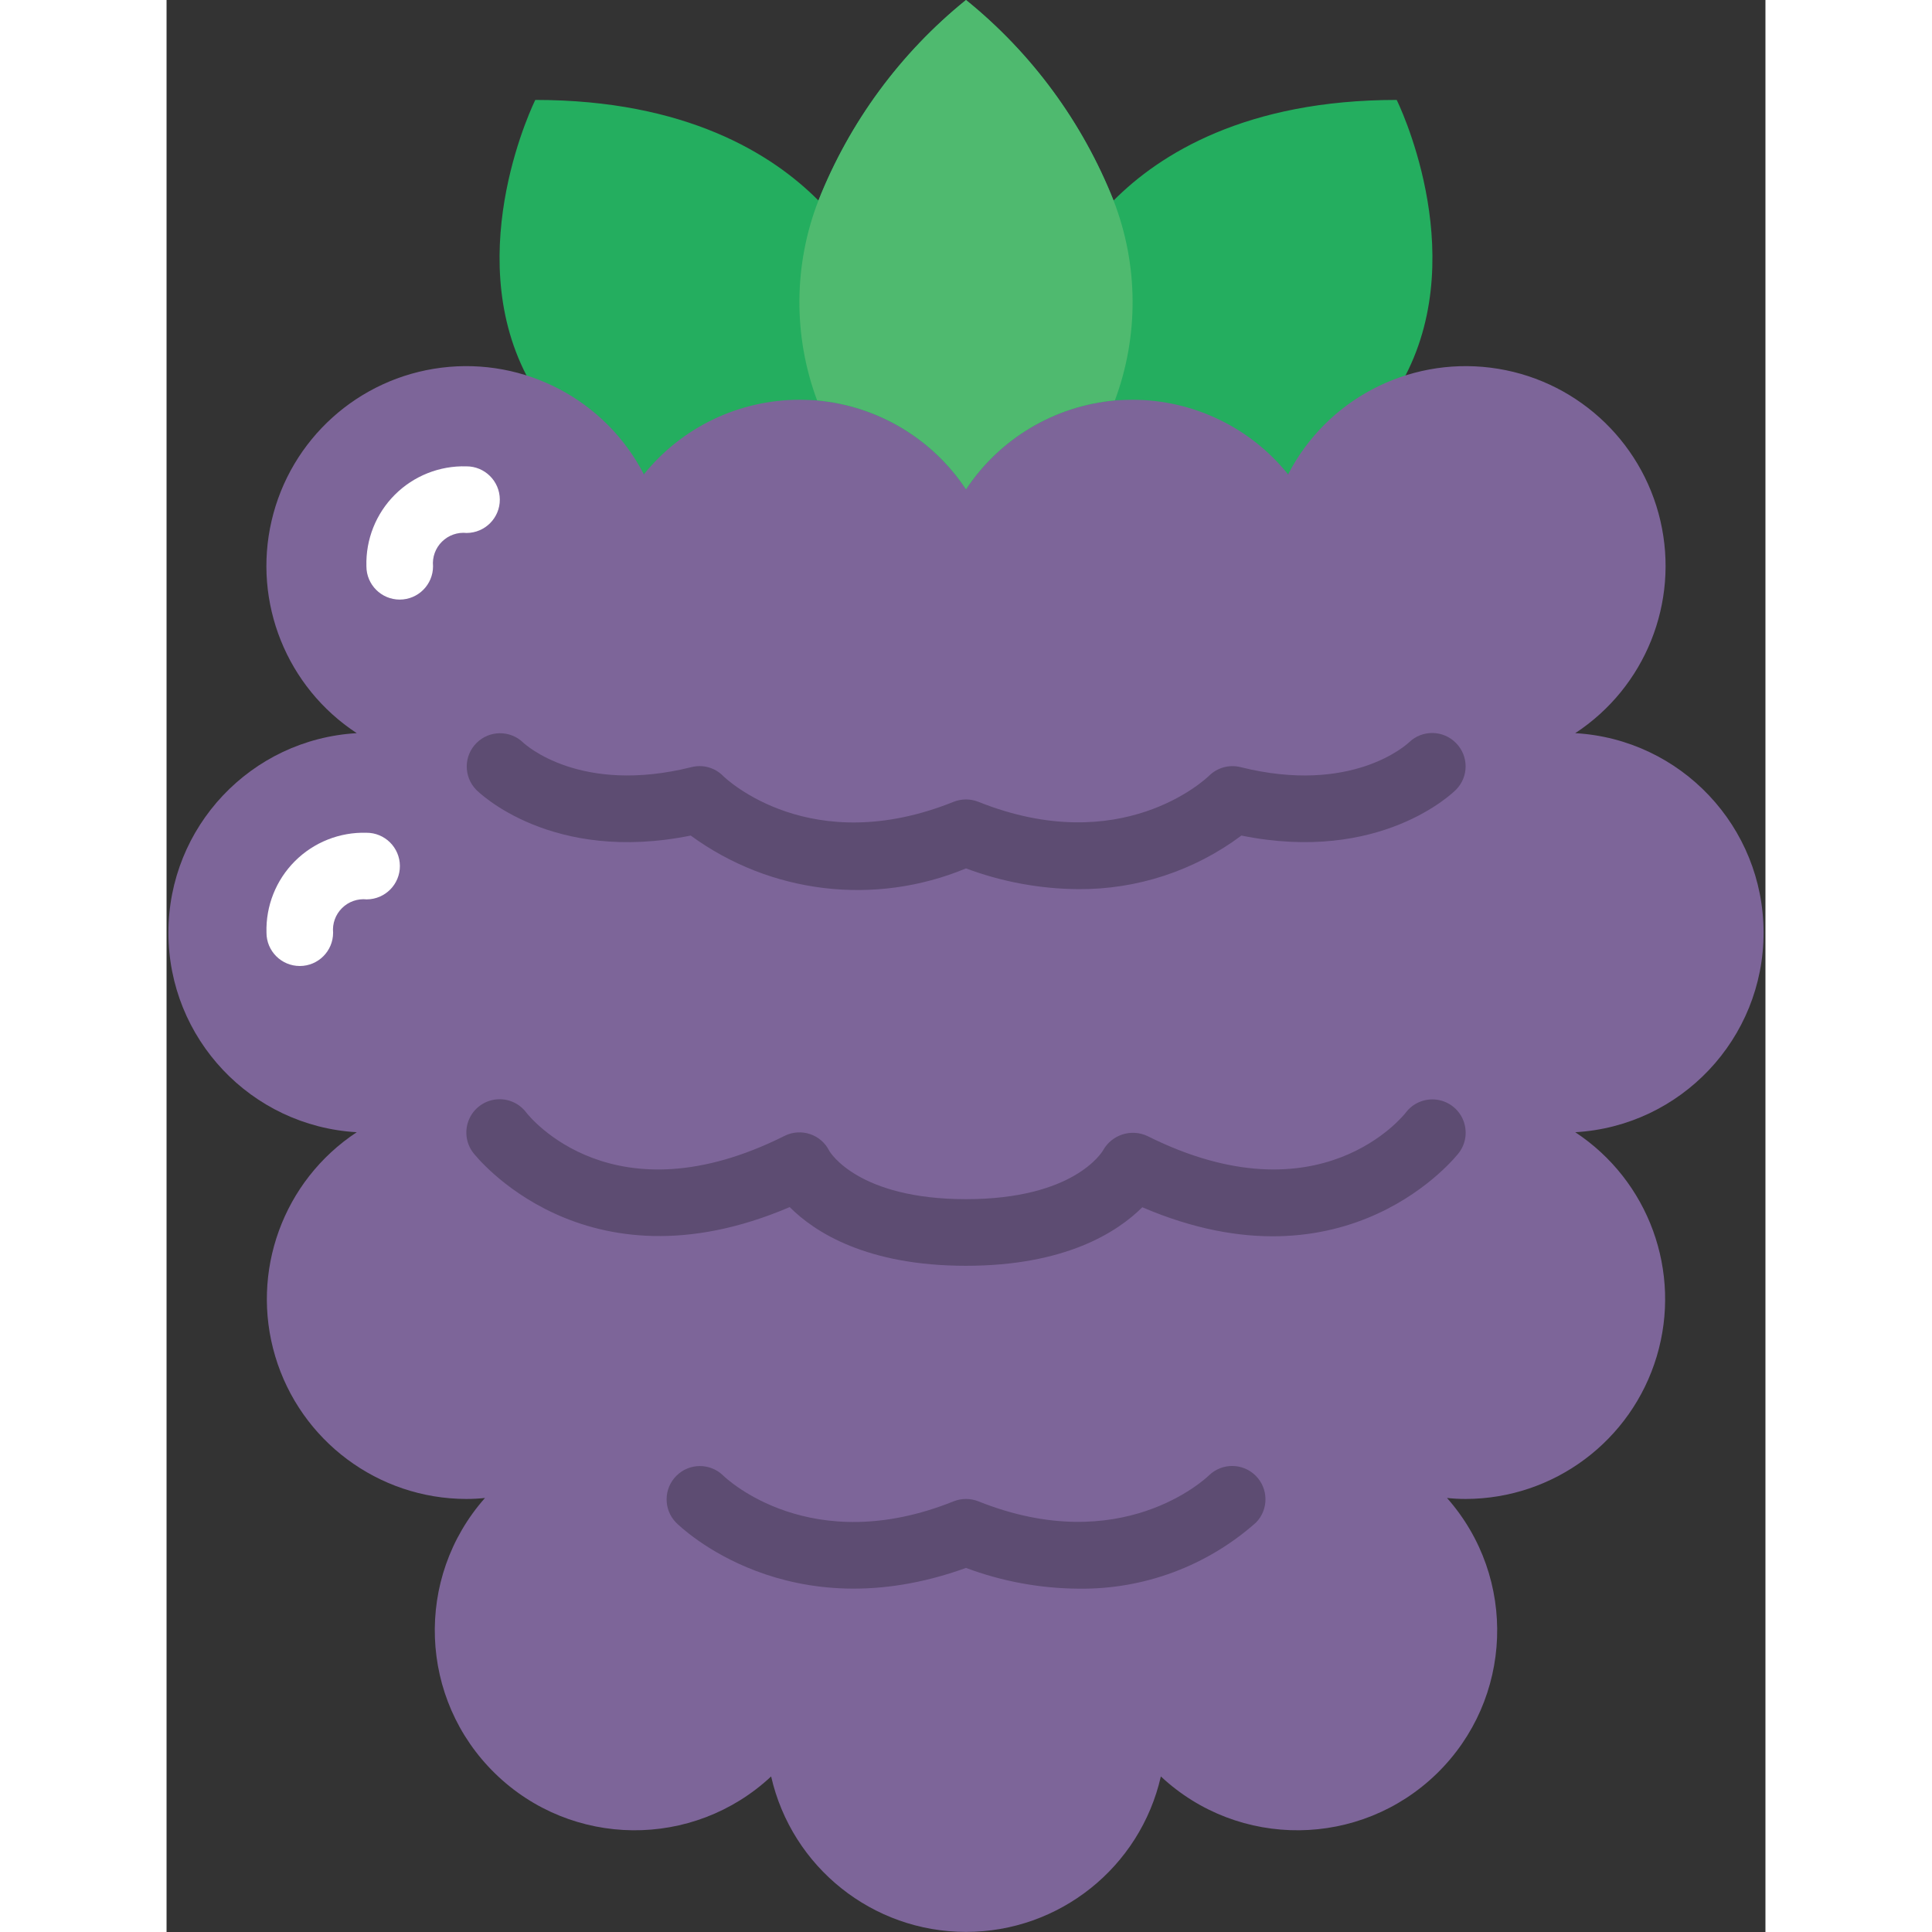 <svg height="512" viewBox="0 0 48 58" width="512" xmlns="http://www.w3.org/2000/svg"><rect x="0" y="0" width="48" height="58" fill="#333333" stroke="none"/><g id="Page-1" fill="none" fill-rule="evenodd"><g id="042---Blackberry" fill-rule="nonzero"><path id="Shape" d="m37.19 11.28c1.97-3.8-.26-8.28-.26-8.28-4.52 0-7.11 1.62-8.5 3.02-.935-2.354-2.46-4.428-4.43-6.02-1.97 1.592-3.495 3.666-4.43 6.02-1.39-1.4-3.98-3.02-8.5-3.02 0 0-2.23 4.48-.26 8.28l3.52 2.96 9.67.45 9.67-.45z" fill="#24ae5f"/><path id="Shape" d="m42.29 33.99c2.211 1.457 3.205 4.191 2.447 6.728-.758 2.537-3.09 4.277-5.737 4.282-.187 0-.374-.01-.56-.03 2.123 2.399 1.987 6.042-.308 8.276-2.296 2.234-5.941 2.271-8.282.084-.622 2.73-3.05 4.667-5.85 4.667s-5.228-1.937-5.85-4.667c-2.34 2.187-5.986 2.151-8.282-.084-2.296-2.234-2.431-5.878-.308-8.276-.186.02-.373.03-.56.03-2.648-.005-4.979-1.745-5.737-4.282-.758-2.537.236-5.271 2.447-6.728-3.174-.183-5.654-2.811-5.654-5.99s2.48-5.807 5.654-5.99c-2.104-1.379-3.125-3.924-2.557-6.374.568-2.451 2.605-4.287 5.101-4.598 2.496-.312 4.922.967 6.076 3.203 1.138-1.415 2.855-2.238 4.67-2.24.18 0 .35.01.53.02 1.818.165 3.463 1.147 4.47 2.67 1.007-1.523 2.652-2.505 4.47-2.67.18-.01.35-.02.53-.02 1.815.002 3.532.825 4.67 2.24 1.153-2.236 3.579-3.514 6.076-3.203 2.496.312 4.533 2.148 5.101 4.598s-.453 4.996-2.557 6.374c3.174.183 5.654 2.811 5.654 5.99s-2.48 5.807-5.654 5.99z" fill="#7d6599"/><path id="Shape" d="m28.47 12.02c-1.818.165-3.463 1.147-4.47 2.67-1.007-1.523-2.652-2.505-4.47-2.67-.722-1.937-.708-4.072.04-6 .935-2.354 2.46-4.428 4.43-6.02 1.97 1.592 3.495 3.666 4.43 6.02.748 1.928.762 4.063.04 6z" fill="#4fba6f"/><g fill="#5d4c72"><path id="Shape" d="m27.373 26.693c-1.152-.008-2.294-.219-3.373-.623-2.738 1.137-5.871.764-8.264-.986-4.169.845-6.349-1.282-6.443-1.377-.379-.392-.374-1.016.012-1.402.386-.386 1.009-.391 1.402-.012.06.056 1.706 1.571 5.05.737.341-.087.702.013.95.263.1.1 2.636 2.5 6.921.778.239-.095.505-.095.744 0 4.285 1.714 6.819-.68 6.926-.783.248-.245.607-.343.945-.258 3.345.835 4.99-.681 5.059-.746.396-.381 1.025-.37 1.409.023.384.388.384 1.012 0 1.4-.094.095-2.274 2.221-6.443 1.377-1.412 1.056-3.131 1.621-4.895 1.609z"/><path id="Shape" d="m24 38c-2.976 0-4.539-1.007-5.293-1.762-6.19 2.648-9.474-1.593-9.507-1.638-.214-.286-.26-.664-.12-.993.14-.329.445-.557.8-.6s.705.107.92.393c.1.129 2.62 3.272 7.753.7.237-.119.512-.138.764-.054.252.084.46.265.578.502.022.042.866 1.452 4.105 1.452s4.083-1.41 4.118-1.471c.264-.467.843-.652 1.329-.424 5.2 2.6 7.728-.671 7.753-.7.214-.286.565-.436.92-.393.355.043.66.271.8.6s.095.707-.12.993c-.033.045-3.319 4.291-9.507 1.638-.754.75-2.317 1.757-5.293 1.757z"/><path id="Shape" d="m27.373 47.693c-1.152-.008-2.294-.219-3.373-.623-5.329 1.926-8.569-1.224-8.707-1.363-.379-.392-.374-1.016.012-1.402s1.009-.391 1.402-.012c.1.1 2.636 2.5 6.921.778.239-.095.505-.095.744 0 4.285 1.714 6.819-.68 6.926-.783.394-.378 1.018-.37 1.402.017.384.387.388 1.011.007 1.402-1.468 1.305-3.37 2.014-5.334 1.986z"/></g><path id="Shape" d="m7 18c-.552 0-1-.448-1-1-.023-.803.285-1.579.853-2.147.568-.568 1.345-.876 2.147-.853.552-.003 1.002.443 1.005.995.003.552-.443 1.002-.995 1.005-.274-.029-.546.067-.742.261-.196.194-.294.465-.268.739 0 .552-.448 1-1 1z" fill="#fff"/><path id="Shape" d="m4 29c-.552 0-1-.448-1-1-.023-.803.285-1.579.853-2.147.568-.568 1.345-.876 2.147-.853.552-.003 1.002.443 1.005.995s-.443 1.002-.995 1.005c-.274-.029-.546.067-.742.261-.196.194-.294.465-.268.739 0 .552-.448 1-1 1z" fill="#fff"/></g></g></svg>